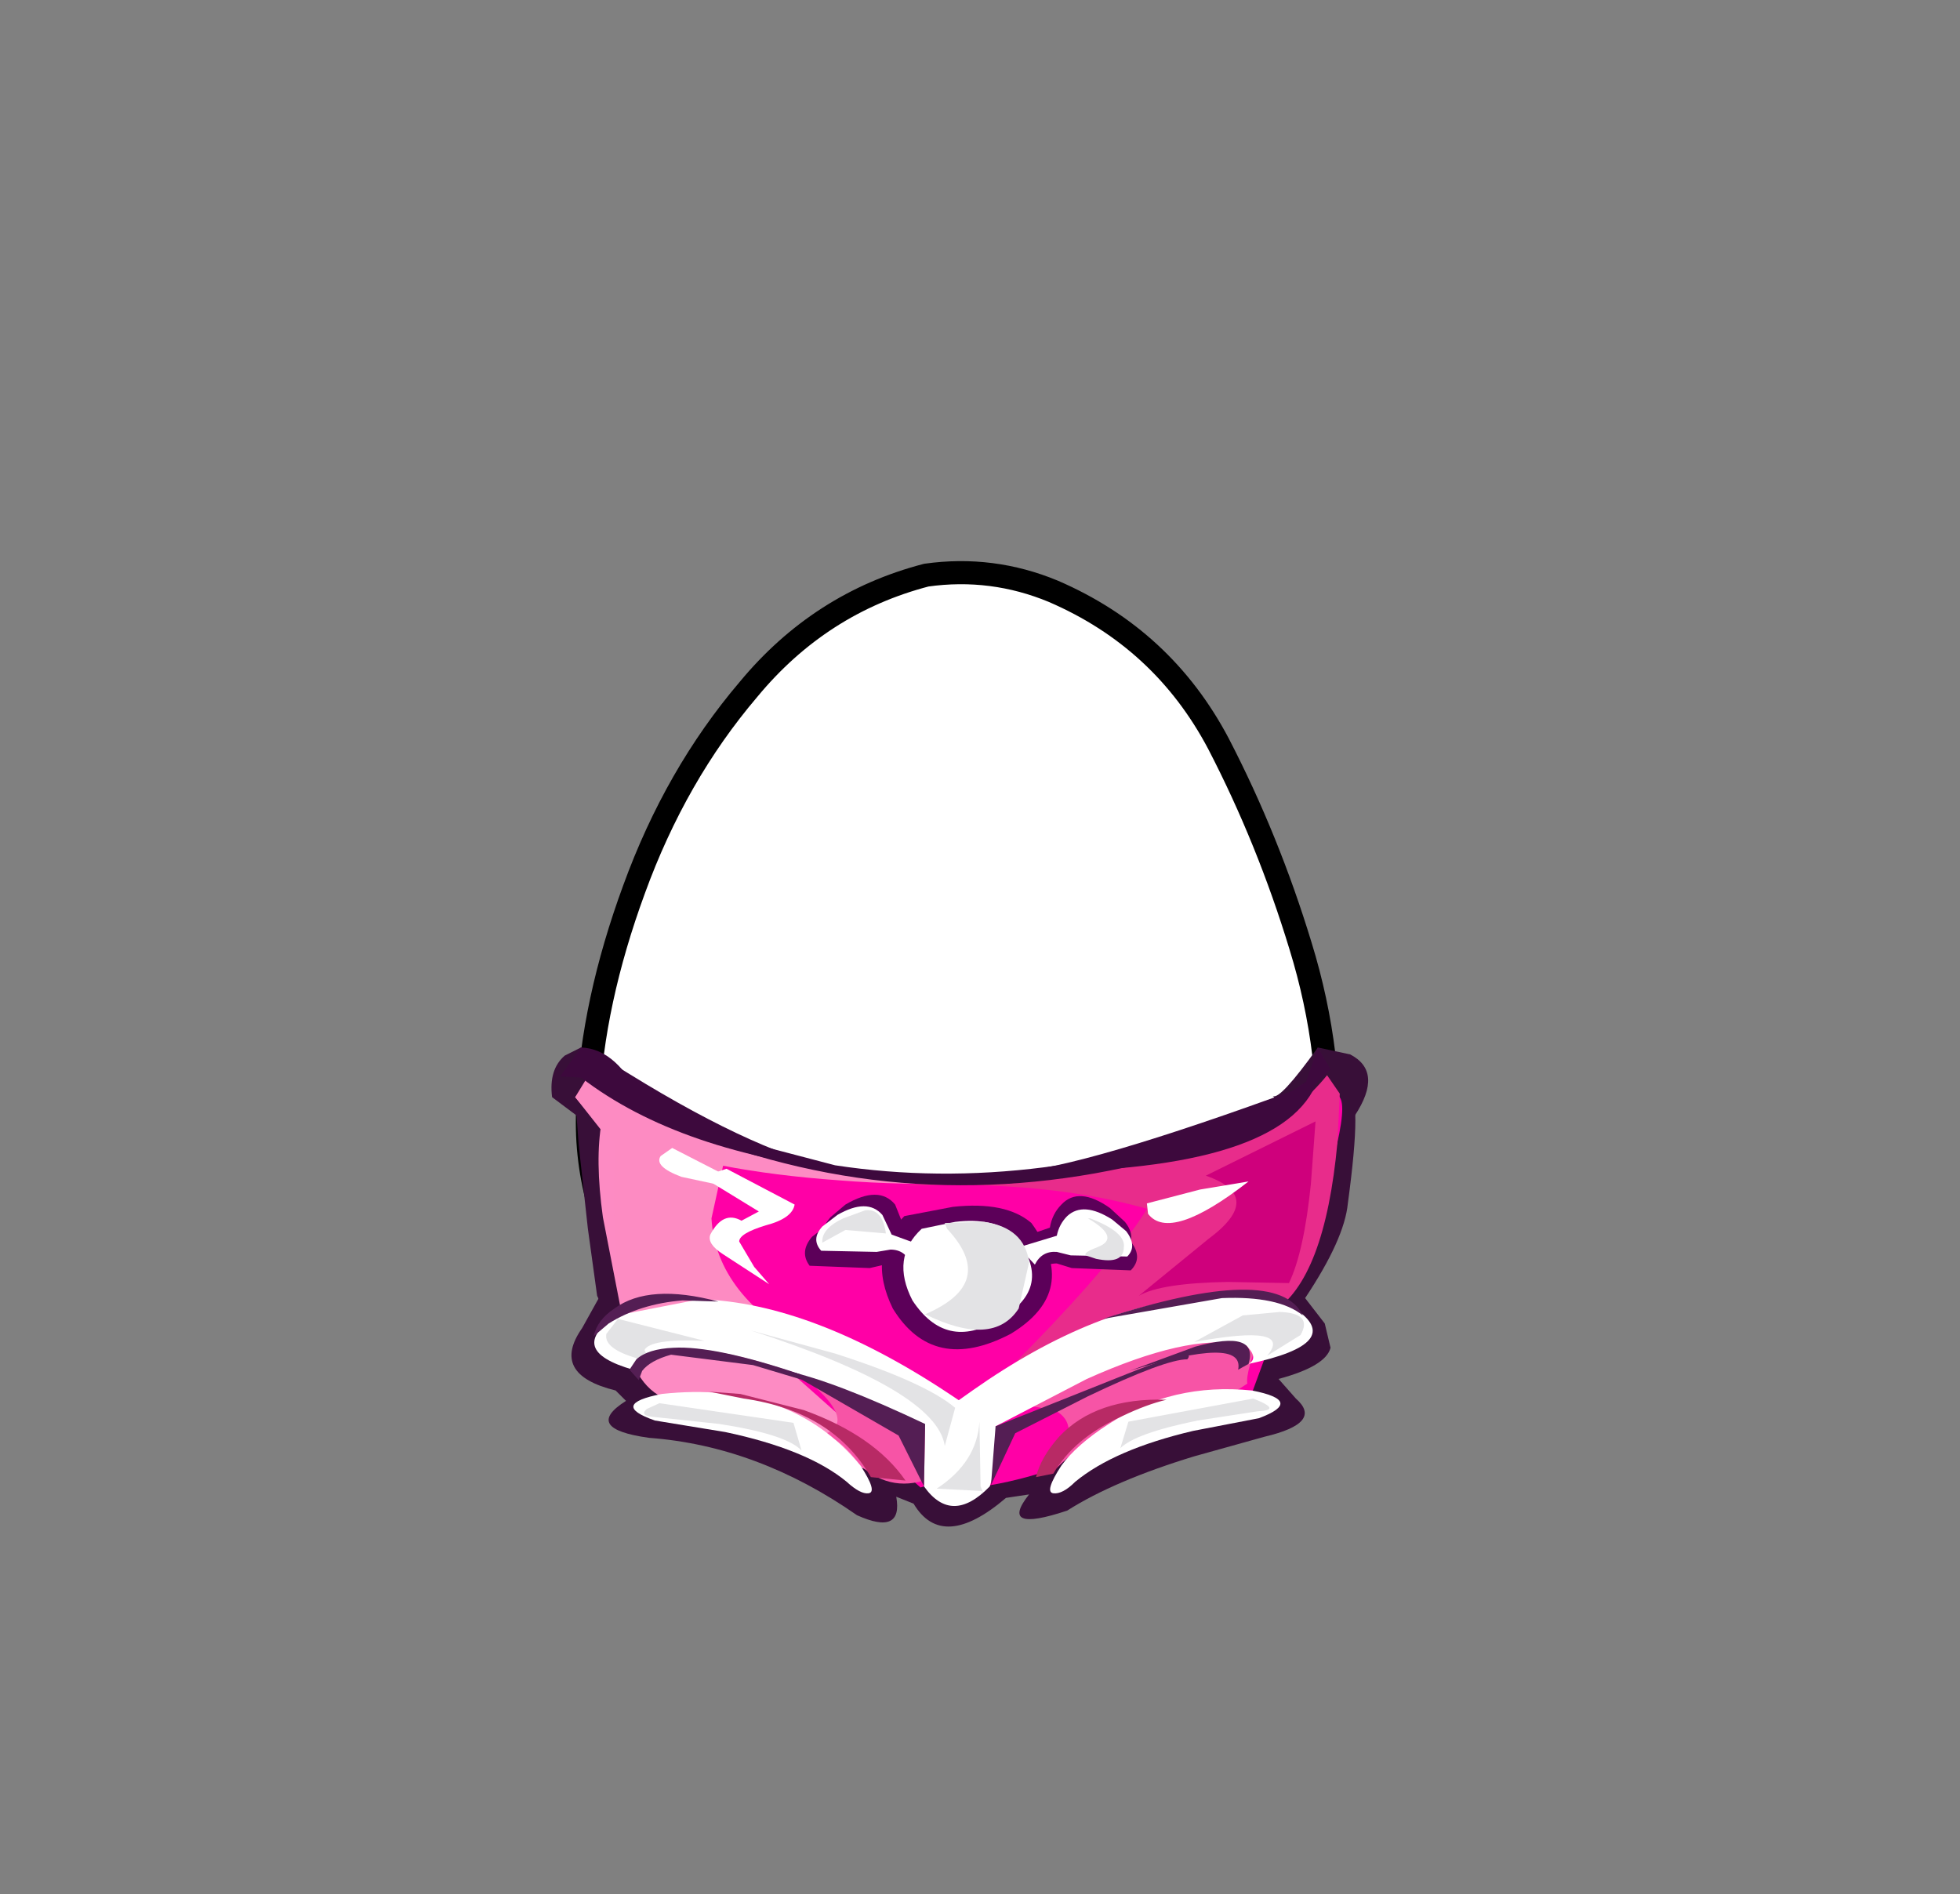 <svg xmlns:xlink="http://www.w3.org/1999/xlink" height="82" width="84.85" xmlns="http://www.w3.org/2000/svg"><rect width="100%" height="100%" fill="#808080" stroke="none"/><g transform="translate(37.4 42.25)"><use height="38" transform="translate(-11.95 -17.45)" width="32.05" xlink:href="#a"/><use height="38.95" transform="translate(-12.45 -17.95)" width="33.05" xlink:href="#b"/><use height="20.75" transform="translate(-13.55 3.1)" width="35.4" xlink:href="#c"/></g><defs><path d="M27.35 7.4q2.15 4.15 3.55 8.75 1.45 4.7 1.15 9.5-.35 4.95-4.2 8.1-3.8 3.2-8.75 4.05l-2.6.2q-3.6 0-7.05-1.15-4.65-1.6-7.1-5.5Q-.2 27.4.05 23q.2-4.4 2-9.3Q3.85 8.75 7 5.05 10.1 1.3 14.7.1l1.8-.1q1.9.05 3.7.8 4.75 2.05 7.15 6.6" fill="#fff" fill-rule="evenodd" transform="translate(-.05)" id="d"/><path d="M27.35 7.4Q24.95 2.85 20.2.8 17.55-.3 14.7.1 10.1 1.3 7 5.05q-3.15 3.7-4.95 8.65-1.8 4.9-2 9.3-.25 4.4 2.3 8.35 2.45 3.9 7.1 5.5 4.65 1.55 9.65.95 4.95-.85 8.75-4.05 3.85-3.15 4.2-8.1.3-4.8-1.15-9.5-1.4-4.6-3.55-8.75Z" fill="none" stroke="#000" stroke-linecap="round" stroke-linejoin="round" transform="translate(.45 .5)" id="e"/><use height="38" width="32.05" xlink:href="#d" id="a"/><use height="38.95" width="33.05" xlink:href="#e" id="b"/><g id="c" fill-rule="evenodd"><path d="M21.25 6.05q-1.1 1.65-3.55-.85.3.2 1.95-2.1l1.4.3q1.45.75.2 2.65m-32.95-1.1 4.35 2.5 2.55 6.25-2.75 1.4-3.65-.5-.35-.75-.4-2.9-.4-3.65-.15-2.05.8-.3" fill="#380f38" transform="translate(13.55 -3.1)"/><path d="m-11.05 3.7.05 1.65-1.3.8-1.2-.9q-.15-1.2.55-1.8l.7-.35 1.2.6m32 1.4q.65-.05 0 4.75-.15 1.55-1.85 4.1l.85 1.1.25 1.05q-.2.8-2.25 1.35l.75.85q1.2 1.05-1.35 1.65l-3.05.85q-3.45 1.05-5.5 2.35-3 1-1.65-.7l-1 .15q-2.75 2.35-4 .25l-.75-.3q.3 1.7-1.7.8-4.3-3-9-3.35-2.9-.4-1-1.6l-.45-.45q-2.85-.7-1.45-2.7l1-1.8q14.25 2.2 23.75-.1 2.8-.65 5.4-4.45 2.5-3.75 3-3.8" fill="#380f38" transform="translate(13.55 -3.1)"/><path d="M9.45 8.9q6-.45 10.4-1.85L5.05 22.1l-3.4-.25-1.75-.55q-1.7-2.2-5.45-2.9l-3.35-.25q-1.4-.85-1.65-3.85l-.75-3.85q-.35-2.5-.05-4.15.25-1.4.75-1.15 8.05 4.7 20.05 3.75" fill="#fd8bc3" transform="translate(13.55 -3.1)"/><path d="M20.2 5.2q1.35-.6-.9 6.05l-2.5 6.8-3.2.3q-3.55.75-5.25 2.95-3.55 1.2-5.75.8l-.15.05-7.2-6.4-5.4-8.65q3.5 1.35 9.05 1.75 11.1.9 21.3-3.65" fill="#ff00a6" transform="translate(13.55 -3.1)"/><path d="m-11 7.15-1.5-1.9.9-1 1.8 1.4q2.1 1.45 3.7 1.7l-1.05.8-2.55-.05-1.3-.95" fill="#fd8bc3" transform="translate(13.55 -3.1)"/><path d="m20.6 5.1-.1 2.1q-.55 5.95-2.8 7.35l-4.3.1q-5.05.75-8.95 4.15 8.45-8.1 8.8-11 4.5-.65 6.8-3.5l.55.8" fill="#e82c8b" transform="translate(13.55 -3.1)"/><path d="M17.25 15.3q-.75 1.9-.65 2.35l-1.45.95q-2.45-.25-4.85 1.2-1.2.75-1.95 1.5 1.1-1.9-.1-2.5l-1.45-.25q7.7-4.95 10.45-3.25m-13.8 3.65-.3 2.65q1.6-.65-.15.1t-3.15-.5q-.9-1.2-1.6-1.35l-.15.05q2.05-.55-1.45-3.1l-.1-.7 6.9 2.85" fill="#f754a6" transform="translate(13.55 -3.1)"/><path d="M12.65 10.2Q8.05 8.8 1.6 9.1q9.55-.75 11.65-1.55l2 .25q.2 1.4 0 1.65l-.8.65-.95.35-.85-.25" fill="#e82c8b" transform="translate(13.55 -3.1)"/><path d="m-5.95 7.55-.65 2.95q.2 3.4 4.4 5.6l-7.85-1q-1-2.55-.7-7.8l-1.75-2.05.55-.9.8.1 5.2 3.1" fill="#fd8bc2" transform="translate(13.55 -3.1)"/><path d="M9.65 17.45 5.7 19.5q.1 1.5-.25 2.6-1.65 1.7-2.85 0l.05-2.7 2.05-1.45q5.4-3.8 10.2-4.05 2.45-.1 3.75.5 2.25 1.5-2 2.4.45-.25-.1-.8l-.25-.05q-2.3-.45-6.65 1.5" fill="#fff" transform="translate(13.55 -3.1)"/><path d="m2.7 19.6-4.55-2q-5-1.9-7.25-1.35.85-.05-.2.15l-.7.65q-2.95-.85-.7-2.35l3.6-.7q4.85.15 10.8 4.1l1.05.7-2.05.8m14.4-.45-2.85.55q-3.4.8-5.1 2.2-.55.55-.95.5-.4-.05.35-1.2.65-.9 2.05-1.8 2.75-1.8 6.2-1.45 2.3.45.3 1.2" fill="#fff" transform="translate(13.55 -3.1)"/><path d="M-8.75 18.1q5.55-.6 8.6 3.1.75 1.15.35 1.2-.35.05-.95-.5-1.7-1.4-5.25-2.15l-3.05-.5q-2-.7.3-1.15" fill="#fff" transform="translate(13.55 -3.1)"/><path d="m17.05 18.85-2.6.4q-2.7.55-3.35 1.2l.35-1.15 5.4-1q1.3.5.2.55M5 19.3l.05 2.8q.2.5.05.2l-1.95-.1Q4.9 21.05 5 19.3m12.45-2.85q1.2-1.4-3.15-.6l2.1-1.15 1.6-.15q1.45.05.9 1l-1.45.9m-20.5 2.9.35 1.2q-.65-.7-3.55-1.15l-2.8-.3q-.7-.05-.35-.35l.55-.25 5.8.85m-7.6-4.5 3.75.95q-2.35-.1-2.6.4l.25.5q-2.05-.45-1.9-1.2l.5-.65m14.15 5.5q-.35-2.4-8.4-5l3.65 1q3.9 1.25 5.2 2.35l-.45 1.65" fill="#e3e3e5" transform="translate(13.55 -3.1)"/><path d="M18.55 5.7Q15.25 7.6 10 8.55-.45 10.4-10.25 5.6l2.05.45 1.8.8 5.15 1.35q8.85 1.35 18.5-2.35l1.3-.15" fill="#3d093d" transform="translate(13.55 -3.1)"/><path d="m18.4 5.8-.95.35-.2-.3 2.6-1.75-1.45 1.7m-26.6.25-.5.25-2.9-2.05 3.4 1.8" fill="#3d093d" transform="translate(13.55 -3.1)"/><path d="M16.2 17.05q.3-1.5-4.7.05l2.85-1.05q2.75-.75 2.3.75l-.45.25" fill="#541e54" transform="translate(13.55 -3.1)"/><path d="M7.45 21.7q.2-.85 1-1.75 1.6-1.7 4.65-1.6-.85.2-1.9.7-2.1.95-3 2.5l-.75.15m-7.15 0q-1.65-2.85-5.5-3.4l-1.5-.3 1.35.1 2.75.7q3.05 1.1 4.4 3.05L.3 21.7" fill="#b82a65" transform="translate(13.55 -3.1)"/><path d="m2.6 22.1-1.1-2.2-4.85-2.8q2.1.45 6 2.3l-.05 2.7" fill="#541e54" transform="translate(13.55 -3.1)"/><path d="m19.65 3.1.55.95-1.3 1.25.75-2.2" fill="#3d093d" transform="translate(13.55 -3.1)"/><path d="m-6.3 14.1-1.55-.05q-1.85.15-3.2 1l-.65.55q.15-.7.9-1.2 1.5-1.1 4.5-.3m25.3.6q-1.05-.85-3.5-.75l-5.15.9Q17.9 12.4 19 14.7m-7.15 2.35q2.6-1 2.15-.45-.95 0-4.3 1.6l-3.15 1.6-1.05 2.25.2-2.55 6.15-2.45" fill="#541e54" transform="translate(13.55 -3.1)"/><path d="M-9.55 5.55v.2q-1.6-1.05-2.75-1.35l-.85-.05.9-1.25q1.6.05 2.7 2.45m28.45-.7.65-.1Q17.8 8.55 6.45 8.5 9.5 8.3 18.9 4.85" fill="#3d093d" transform="translate(13.55 -3.1)"/><path d="M-.8 8.45q-7.55-.9-11.7-4.25l1.45-.5.9.55Q-4.4 7.8-.8 8.45" fill="#3d093d" transform="translate(13.55 -3.1)"/><path d="M11.55 11.5q.55.7 0 1.25L9 12.65l-.65-.2q-.7 0-1 .7l-.8-.85 1.75-.55q.1-.6.5-1 .75-.8 2.1.15l.65.6" fill="#5c0059" transform="translate(13.55 -3.1)"/><path d="m11.3 11.9-2.55-.05-.65-.2q-.7-.05-1.05.7l-.75-.85 1.75-.6q.1-.6.5-1 .75-.8 2.1.15l.65.6q.55.7 0 1.25" fill="#5c0059" transform="translate(13.55 -3.1)"/><path d="m1.75 10.4 2.1-.4q2.3-.25 3.4.7 2.15 2.95-.9 4.8-3.35 1.75-5.1-1.1-1.15-2.35.5-4" fill="#5c0059" transform="translate(13.55 -3.1)"/><path d="m.55 10.75.4 1 1.75.7-.85.8Q1.6 12.5.9 12.5l-.65.15-2.6-.1q-.45-.6.1-1.25l.7-.55q1.4-.85 2.1 0" fill="#5c0059" transform="translate(13.55 -3.1)"/><path d="m1.75 10.9 1.75.7-.85.8q-.3-.75-1-.75L1 11.8l-2.55-.1q-.5-.55.1-1.25l.65-.55q1.45-.85 2.15 0l.4 1" fill="#5c0059" transform="translate(13.55 -3.1)"/><path d="m11.4 12.15-2.45-.05-.6-.15q-.65-.05-.95.55l-.7-.75 1.65-.5q.1-.5.45-.85.7-.65 1.95.15l.6.5q.5.65.05 1.1" fill="#fff" transform="translate(13.55 -3.1)"/><path d="m2.5 10.95 1.45-.3q1.65-.2 2.55.55 1.85 2.3-.7 3.7-2.25 1.35-3.7-.85-.95-1.85.4-3.1" fill="#fff" transform="translate(13.55 -3.1)"/><path d="m1.2 11.2 1.65.6-.8.7q-.25-.65-.9-.65l-.6.1-2.4-.05q-.45-.5.05-1.05l.65-.5q1.3-.75 1.95 0l.4.85" fill="#fff" transform="translate(13.55 -3.1)"/><path d="m3.5 10.7 1.7-.05q1.75.25 1.95 1.75l-.45 2q-1.1 1.7-4.05.25 3.15-1.35.95-3.7l-.1-.25m6.2-.2h.1q1.55.6 1.45 1.25 0 .75-1.2.5l-.3-.1q-.45-.1.35-.4 1.05-.4-.4-1.25m-9.65-.35q.75-.1.9 1L-.8 11l-1 .55q-.05-.6.9-1.05l.95-.35" fill="#e3e3e5" transform="translate(13.55 -3.1)"/><path d="m-4.4 9.45-3.5-.75q-1.2-.45-.9-.9l.5-.35 3.9 2" fill="#fff" transform="translate(13.55 -3.1)"/><path d="M15.75 13.25q-2.9.05-3.85.6l3-2.45q2.5-1.85-.1-2.75l4.75-2.35-.2 2.7q-.3 2.95-.95 4.3l-2.65-.05" fill="#cf007c" transform="translate(13.55 -3.1)"/><path d="M-3 9.9q-.1.6-1.25.9-1.15.35-1.15.7l.65 1.1.65.75-2-1.3q-.7-.45-.55-.85.55-1.05 1.35-.6l.75-.4L-7 8.7l1.05-.35L-3 9.9m15.25-.05 2.3-.6 2.1-.35q-3.4 2.65-4.35 1.4l-.05-.45" fill="#fff" transform="translate(13.55 -3.1)"/><path d="m-2.3 17.6-2.5-.75-3.55-.45q-.9.25-1.25.7l-.15.4-.4-.45.3-.45q.5-.45 1.6-.5 1.8-.1 5.5 1.15l.45.35" fill="#541e54" transform="translate(13.55 -3.1)"/></g></defs></svg>